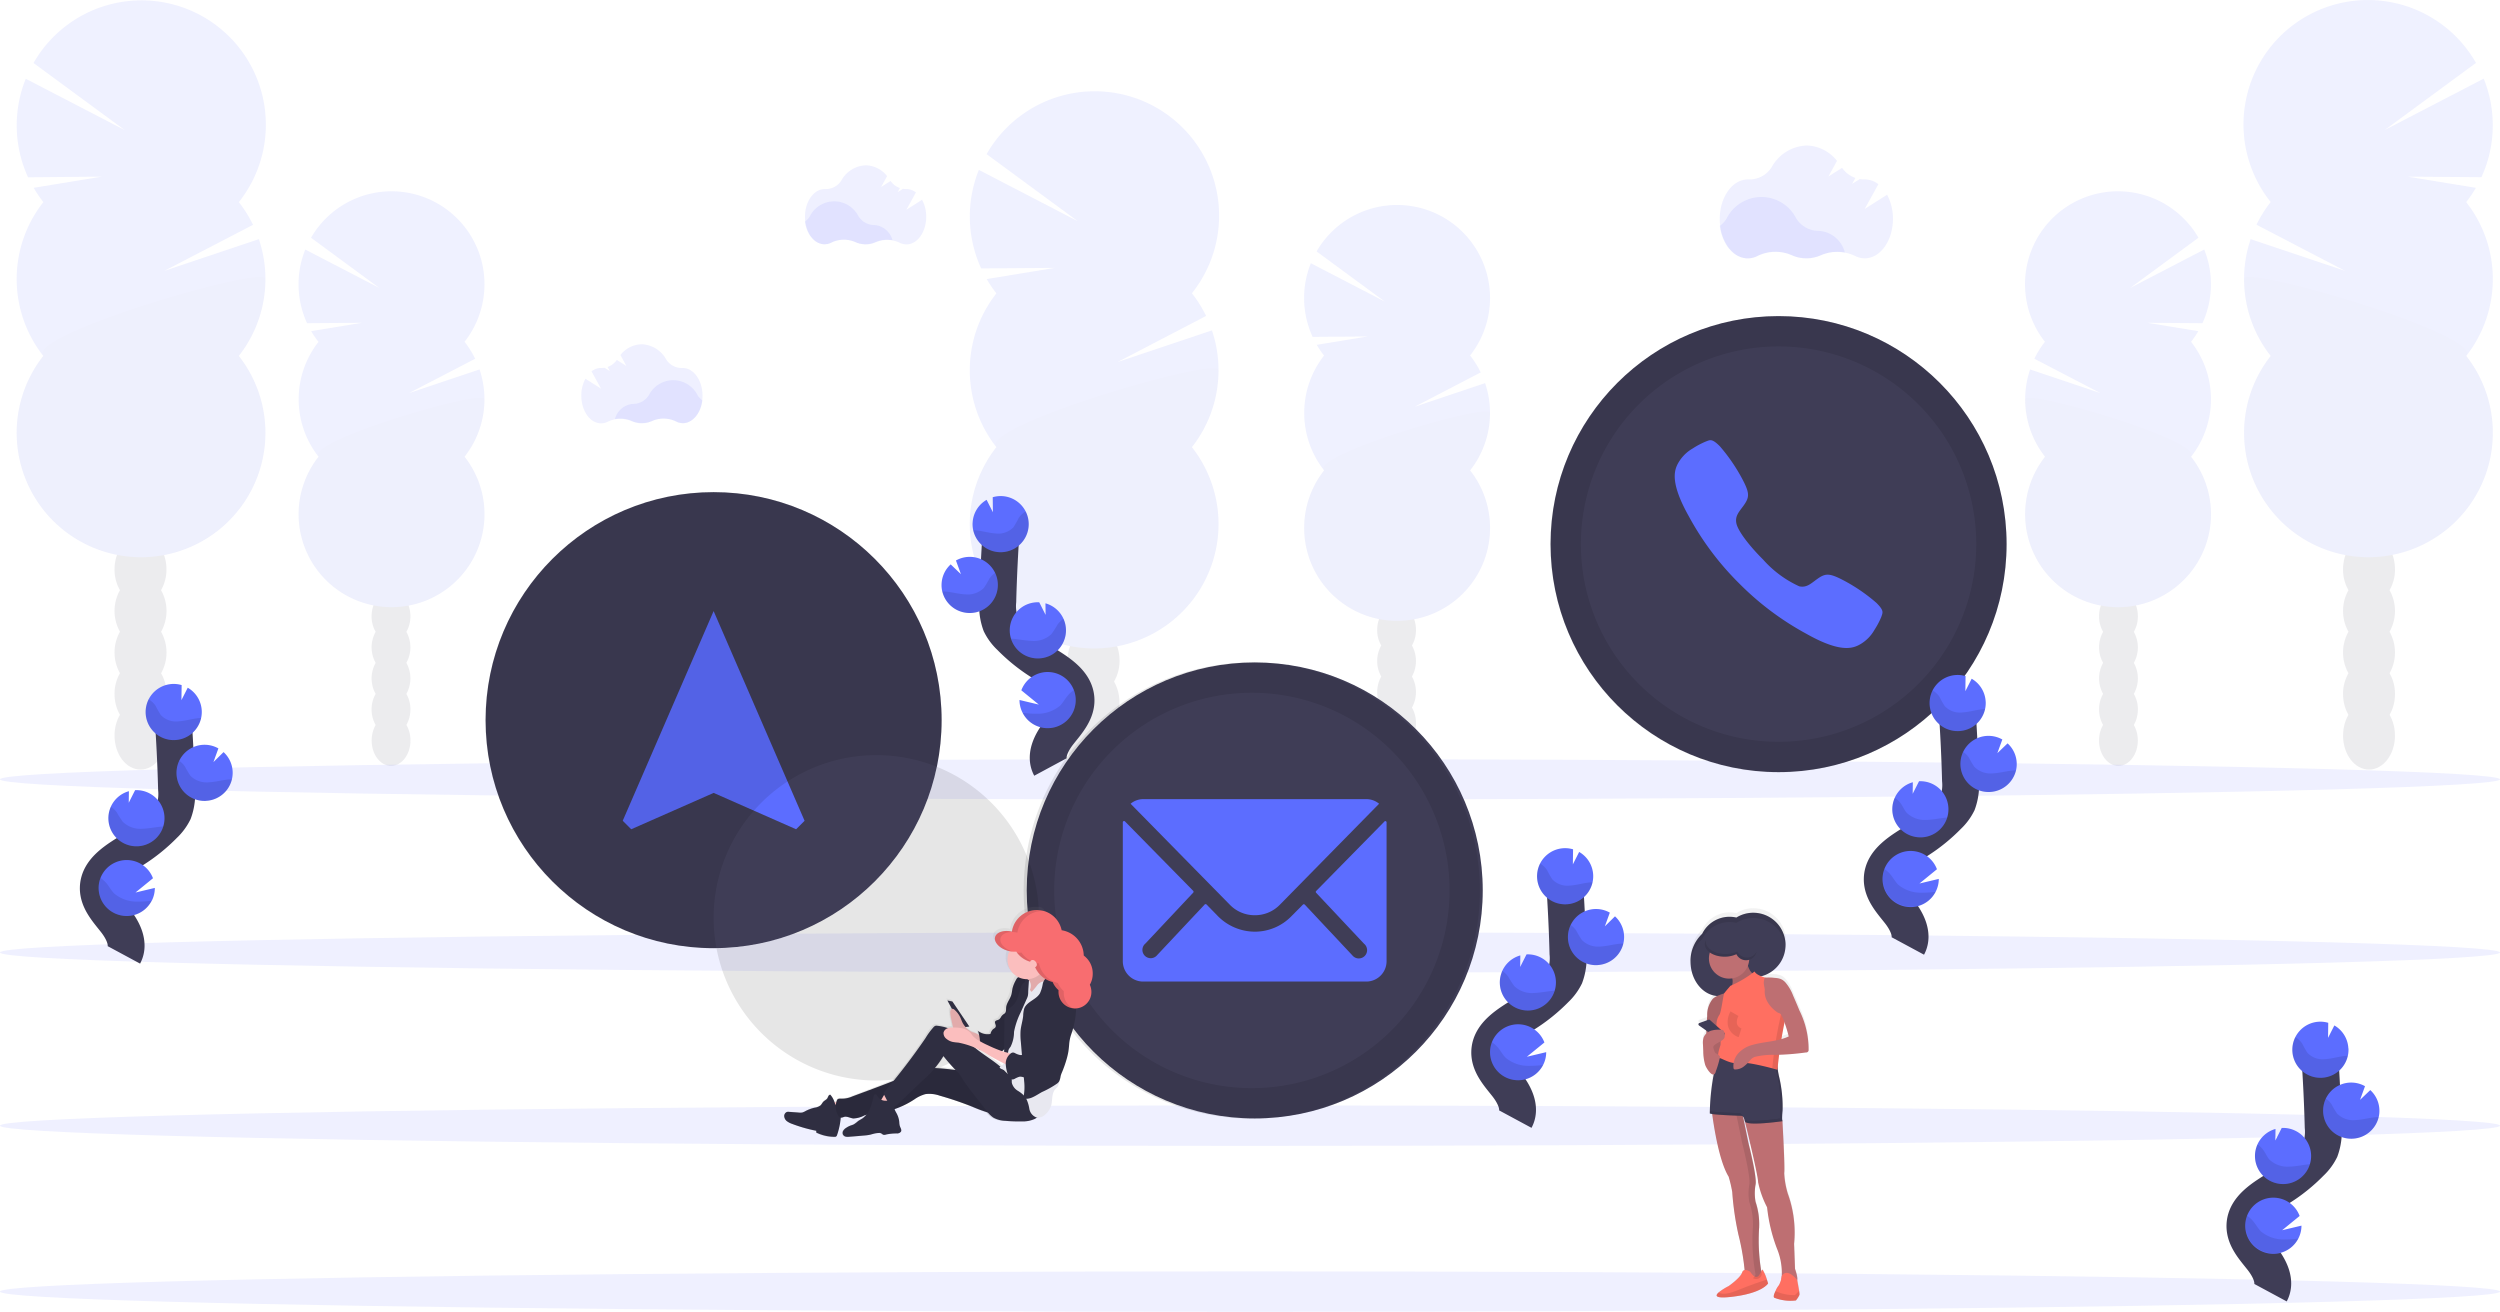 <svg id="undraw_contact_us_15o2" xmlns="http://www.w3.org/2000/svg" xmlns:xlink="http://www.w3.org/1999/xlink" width="271.502" height="142.464" viewBox="0 0 271.502 142.464">
  <defs>
    <linearGradient id="linear-gradient" x1="0.5" y1="1" x2="0.5" gradientUnits="objectBoundingBox">
      <stop offset="0" stop-color="gray" stop-opacity="0.251"/>
      <stop offset="0.54" stop-color="gray" stop-opacity="0.122"/>
      <stop offset="1" stop-color="gray" stop-opacity="0.102"/>
    </linearGradient>
    <linearGradient id="linear-gradient-2" x1="0.5" y1="1" x2="0.5" y2="-0.001" xlink:href="#linear-gradient"/>
  </defs>
  <g id="Group_244" data-name="Group 244" transform="translate(105.318 9.909)" opacity="0.1">
    <ellipse id="Ellipse_110" data-name="Ellipse 110" cx="2.819" cy="3.691" rx="2.819" ry="3.691" transform="translate(10.625 76.194)" fill="#3f3d56"/>
    <path id="Path_407" data-name="Path 407" d="M525.06,442.938a4.459,4.459,0,0,0,.59-2.257c0-2.039-1.263-3.691-2.822-3.691s-2.829,1.657-2.829,3.7a4.459,4.459,0,0,0,.59,2.257,4.61,4.61,0,0,0,0,4.511,4.61,4.61,0,0,0,0,4.511,4.444,4.444,0,0,0-.59,2.257c0,2.036,1.263,3.691,2.819,3.691s2.822-1.655,2.822-3.691a4.444,4.444,0,0,0-.59-2.257,4.61,4.61,0,0,0,0-4.511,4.61,4.61,0,0,0,0-4.511Z" transform="translate(-509.384 -378.845)" fill="#3f3d56"/>
    <ellipse id="Ellipse_111" data-name="Ellipse 111" cx="2.819" cy="3.691" rx="2.819" ry="3.691" transform="translate(10.625 53.639)" fill="#3f3d56"/>
    <ellipse id="Ellipse_112" data-name="Ellipse 112" cx="2.819" cy="3.691" rx="2.819" ry="3.691" transform="translate(10.625 49.128)" fill="#3f3d56"/>
    <path id="Path_408" data-name="Path 408" d="M480.04,224.216a13.152,13.152,0,0,1-1.05-1.546l7.407-1.216-8.011.059a13.531,13.531,0,0,1-.248-10.7l10.749,5.576-9.909-7.288a13.508,13.508,0,1,1,22.295,15.111,13.51,13.51,0,0,1,1.541,2.462l-9.619,5.009,10.253-3.441a13.508,13.508,0,0,1-2.177,12.683,13.506,13.506,0,1,1-21.23,0,13.506,13.506,0,0,1,0-16.7Z" transform="translate(-477.149 -202.271)" fill="#5c6dff"/>
    <path id="Path_409" data-name="Path 409" d="M504.161,323.966a13.444,13.444,0,0,1-2.891,8.351,13.506,13.506,0,1,1-21.23,0C478.229,330.017,504.161,322.449,504.161,323.966Z" transform="translate(-477.149 -293.67)" opacity="0.1"/>
  </g>
  <g id="Group_245" data-name="Group 245" transform="translate(141.627 22.253)" opacity="0.1">
    <ellipse id="Ellipse_113" data-name="Ellipse 113" cx="2.108" cy="2.757" rx="2.108" ry="2.757" transform="translate(7.939 56.891)" fill="#3f3d56"/>
    <path id="Path_410" data-name="Path 410" d="M659.535,431.764a3.326,3.326,0,0,0,.438-1.684c0-1.523-.944-2.76-2.106-2.76s-2.108,1.239-2.108,2.76a3.3,3.3,0,0,0,.441,1.684,3.443,3.443,0,0,0,0,3.371,3.443,3.443,0,0,0,0,3.371,3.3,3.3,0,0,0-.441,1.685c0,1.523.944,2.76,2.108,2.76s2.106-1.239,2.106-2.76a3.327,3.327,0,0,0-.438-1.685,3.468,3.468,0,0,0,0-3.371,3.468,3.468,0,0,0,0-3.371Z" transform="translate(-647.823 -383.915)" fill="#3f3d56"/>
    <ellipse id="Ellipse_114" data-name="Ellipse 114" cx="2.108" cy="2.757" rx="2.108" ry="2.757" transform="translate(7.939 40.036)" fill="#3f3d56"/>
    <ellipse id="Ellipse_115" data-name="Ellipse 115" cx="2.108" cy="2.757" rx="2.108" ry="2.757" transform="translate(7.939 36.664)" fill="#3f3d56"/>
    <path id="Path_411" data-name="Path 411" d="M625.88,268.454a9.664,9.664,0,0,1-.785-1.154l5.537-.909-5.987.045a10.117,10.117,0,0,1-.193-8l8.034,4.169-7.409-5.45a10.095,10.095,0,1,1,16.669,11.3,10.2,10.2,0,0,1,1.152,1.841l-7.184,3.733,7.662-2.571a10.1,10.1,0,0,1-1.628,9.478,10.092,10.092,0,1,1-15.854,0,10.092,10.092,0,0,1,0-12.48Z" transform="translate(-623.72 -252.103)" fill="#5c6dff"/>
    <path id="Path_412" data-name="Path 412" d="M643.919,342.849a10.05,10.05,0,0,1-2.16,6.24,10.092,10.092,0,1,1-15.854,0C624.547,347.372,643.919,341.717,643.919,342.849Z" transform="translate(-623.735 -320.257)" opacity="0.1"/>
  </g>
  <g id="Group_246" data-name="Group 246" transform="translate(243.644 0)" opacity="0.1">
    <ellipse id="Ellipse_116" data-name="Ellipse 116" cx="2.819" cy="3.691" rx="2.819" ry="3.691" transform="translate(10.815 76.194)" fill="#3f3d56"/>
    <path id="Path_413" data-name="Path 413" d="M1079.779,402.938a4.46,4.46,0,0,1-.589-2.257c0-2.039,1.263-3.691,2.822-3.691s2.819,1.652,2.819,3.691a4.459,4.459,0,0,1-.589,2.257,4.61,4.61,0,0,1,0,4.511,4.61,4.61,0,0,1,0,4.511,4.443,4.443,0,0,1,.589,2.257c0,2.036-1.263,3.691-2.819,3.691s-2.822-1.655-2.822-3.691a4.444,4.444,0,0,1,.589-2.257,4.61,4.61,0,0,1,0-4.511A4.61,4.61,0,0,1,1079.779,402.938Z" transform="translate(-1068.377 -338.845)" fill="#3f3d56"/>
    <ellipse id="Ellipse_117" data-name="Ellipse 117" cx="2.819" cy="3.691" rx="2.819" ry="3.691" transform="translate(10.815 53.639)" fill="#3f3d56"/>
    <ellipse id="Ellipse_118" data-name="Ellipse 118" cx="2.819" cy="3.691" rx="2.819" ry="3.691" transform="translate(10.815 49.128)" fill="#3f3d56"/>
    <path id="Path_414" data-name="Path 414" d="M1059.728,184.217a13.147,13.147,0,0,0,1.051-1.546l-7.407-1.216,8.011.059a13.53,13.53,0,0,0,.248-10.7l-10.749,5.576,9.909-7.288a13.508,13.508,0,1,0-22.295,15.111,13.516,13.516,0,0,0-1.541,2.462l9.619,5.009-10.253-3.441a13.508,13.508,0,0,0,2.177,12.683,13.506,13.506,0,1,0,21.23,0,13.505,13.505,0,0,0,0-16.7Z" transform="translate(-1035.541 -162.271)" fill="#5c6dff"/>
    <path id="Path_415" data-name="Path 415" d="M1035.809,283.965a13.444,13.444,0,0,0,2.891,8.351,13.506,13.506,0,1,0,21.23,0C1061.741,290.017,1035.809,282.449,1035.809,283.965Z" transform="translate(-1035.743 -253.67)" opacity="0.1"/>
  </g>
  <g id="Group_247" data-name="Group 247" transform="translate(219.916 20.767)" opacity="0.1">
    <ellipse id="Ellipse_119" data-name="Ellipse 119" cx="2.108" cy="2.757" rx="2.108" ry="2.757" transform="translate(8.039 56.891)" fill="#3f3d56"/>
    <path id="Path_416" data-name="Path 416" d="M972.668,425.764a3.326,3.326,0,0,1-.438-1.684c0-1.523.944-2.76,2.106-2.76s2.108,1.239,2.108,2.76a3.3,3.3,0,0,1-.441,1.684,3.443,3.443,0,0,1,0,3.371,3.443,3.443,0,0,1,0,3.371,3.3,3.3,0,0,1,.441,1.685c0,1.523-.944,2.76-2.108,2.76s-2.106-1.239-2.106-2.76a3.326,3.326,0,0,1,.438-1.685,3.468,3.468,0,0,1,0-3.371A3.468,3.468,0,0,1,972.668,425.764Z" transform="translate(-964.185 -377.915)" fill="#3f3d56"/>
    <ellipse id="Ellipse_120" data-name="Ellipse 120" cx="2.108" cy="2.757" rx="2.108" ry="2.757" transform="translate(8.039 40.036)" fill="#3f3d56"/>
    <ellipse id="Ellipse_121" data-name="Ellipse 121" cx="2.108" cy="2.757" rx="2.108" ry="2.757" transform="translate(8.039 36.664)" fill="#3f3d56"/>
    <path id="Path_417" data-name="Path 417" d="M957.791,262.454a9.649,9.649,0,0,0,.785-1.154l-5.537-.909,5.987.045a10.116,10.116,0,0,0,.193-8l-8.034,4.169,7.409-5.45a10.095,10.095,0,1,0-16.669,11.3,10.207,10.207,0,0,0-1.152,1.841l7.184,3.733-7.647-2.569a10.1,10.1,0,0,0,1.628,9.478,10.092,10.092,0,1,0,15.854,0,10.092,10.092,0,0,0,0-12.48Z" transform="translate(-939.756 -246.103)" fill="#5c6dff"/>
    <path id="Path_418" data-name="Path 418" d="M939.784,336.849a10.05,10.05,0,0,0,2.16,6.24,10.092,10.092,0,1,0,15.854,0C959.156,341.372,939.784,335.717,939.784,336.849Z" transform="translate(-939.774 -314.257)" opacity="0.1"/>
  </g>
  <g id="Group_248" data-name="Group 248" transform="translate(1.811 0.041)" opacity="0.1">
    <ellipse id="Ellipse_122" data-name="Ellipse 122" cx="2.819" cy="3.691" rx="2.819" ry="3.691" transform="translate(10.627 76.152)" fill="#3f3d56"/>
    <path id="Path_419" data-name="Path 419" d="M107.258,402.938a4.459,4.459,0,0,0,.59-2.257c0-2.039-1.263-3.691-2.819-3.691s-2.819,1.652-2.819,3.691a4.459,4.459,0,0,0,.587,2.257,4.625,4.625,0,0,0,0,4.511,4.625,4.625,0,0,0,0,4.511,4.442,4.442,0,0,0-.587,2.257c0,2.036,1.261,3.691,2.819,3.691s2.826-1.65,2.826-3.686a4.444,4.444,0,0,0-.59-2.257,4.61,4.61,0,0,0,0-4.511,4.61,4.61,0,0,0,0-4.511Z" transform="translate(-91.582 -338.887)" fill="#3f3d56"/>
    <ellipse id="Ellipse_123" data-name="Ellipse 123" cx="2.819" cy="3.691" rx="2.819" ry="3.691" transform="translate(10.627 53.597)" fill="#3f3d56"/>
    <ellipse id="Ellipse_124" data-name="Ellipse 124" cx="2.819" cy="3.691" rx="2.819" ry="3.691" transform="translate(10.627 49.086)" fill="#3f3d56"/>
    <path id="Path_420" data-name="Path 420" d="M62.205,184.342a13.456,13.456,0,0,1-1.05-1.546l7.409-1.216-8.019.072a13.531,13.531,0,0,1-.248-10.7l10.751,5.576-9.909-7.288A13.506,13.506,0,1,1,83.435,184.35a13.51,13.51,0,0,1,1.541,2.462l-9.621,5,10.256-3.441a13.523,13.523,0,0,1-2.18,12.683,13.506,13.506,0,1,1-21.23,0,13.506,13.506,0,0,1,0-16.7Z" transform="translate(-59.309 -162.439)" fill="#5c6dff"/>
    <path id="Path_421" data-name="Path 421" d="M86.321,283.965a13.444,13.444,0,0,1-2.891,8.351,13.506,13.506,0,1,1-21.23,0C60.389,290.017,86.321,282.449,86.321,283.965Z" transform="translate(-59.309 -253.711)" opacity="0.1"/>
  </g>
  <g id="Group_249" data-name="Group 249" transform="translate(32.422 20.767)" opacity="0.1">
    <ellipse id="Ellipse_125" data-name="Ellipse 125" cx="2.108" cy="2.757" rx="2.108" ry="2.757" transform="translate(7.939 56.891)" fill="#3f3d56"/>
    <path id="Path_422" data-name="Path 422" d="M218.7,425.764a3.327,3.327,0,0,0,.438-1.684c0-1.523-.941-2.76-2.106-2.76s-2.108,1.239-2.108,2.76a3.327,3.327,0,0,0,.441,1.684,3.443,3.443,0,0,0,0,3.371,3.443,3.443,0,0,0,0,3.371,3.327,3.327,0,0,0-.441,1.685c0,1.523.944,2.76,2.108,2.76s2.106-1.239,2.106-2.76a3.327,3.327,0,0,0-.438-1.685,3.468,3.468,0,0,0,0-3.371,3.468,3.468,0,0,0,0-3.371Z" transform="translate(-206.99 -377.915)" fill="#3f3d56"/>
    <ellipse id="Ellipse_126" data-name="Ellipse 126" cx="2.108" cy="2.757" rx="2.108" ry="2.757" transform="translate(7.939 40.036)" fill="#3f3d56"/>
    <ellipse id="Ellipse_127" data-name="Ellipse 127" cx="2.108" cy="2.757" rx="2.108" ry="2.757" transform="translate(7.939 36.664)" fill="#3f3d56"/>
    <path id="Path_423" data-name="Path 423" d="M185.04,262.454a9.962,9.962,0,0,1-.785-1.154l5.537-.909-5.987.045a10.117,10.117,0,0,1-.193-8l8.034,4.169-7.409-5.45a10.095,10.095,0,1,1,16.669,11.3,9.939,9.939,0,0,1,1.152,1.841l-7.184,3.733,7.662-2.571a10.1,10.1,0,0,1-1.628,9.478,10.092,10.092,0,1,1-15.854,0,10.092,10.092,0,0,1,0-12.48Z" transform="translate(-182.88 -246.103)" fill="#5c6dff"/>
    <path id="Path_424" data-name="Path 424" d="M203.079,336.849a10.05,10.05,0,0,1-2.16,6.24,10.092,10.092,0,1,1-15.854,0C183.7,341.372,203.079,335.717,203.079,336.849Z" transform="translate(-182.895 -314.257)" opacity="0.1"/>
  </g>
  <ellipse id="Ellipse_128" data-name="Ellipse 128" cx="135.751" cy="2.195" rx="135.751" ry="2.195" transform="translate(0 120.053)" fill="#5c6dff" opacity="0.1"/>
  <ellipse id="Ellipse_129" data-name="Ellipse 129" cx="135.751" cy="2.195" rx="135.751" ry="2.195" transform="translate(0 138.074)" fill="#5c6dff" opacity="0.1"/>
  <ellipse id="Ellipse_130" data-name="Ellipse 130" cx="135.751" cy="2.195" rx="135.751" ry="2.195" transform="translate(0 82.441)" fill="#5c6dff" opacity="0.1"/>
  <ellipse id="Ellipse_131" data-name="Ellipse 131" cx="135.751" cy="2.195" rx="135.751" ry="2.195" transform="translate(0 101.246)" fill="#5c6dff" opacity="0.1"/>
  <path id="Path_425" data-name="Path 425" d="M819.542,254.674a4.533,4.533,0,0,0-2.626.287,3.877,3.877,0,0,1-3.156,0,4.429,4.429,0,0,0-3.716.072,2.289,2.289,0,0,1-1.068.268c-1.506,0-2.757-1.516-3.017-3.515a2.943,2.943,0,0,0,.743-.81,4.228,4.228,0,0,1,7.548-.027,2.893,2.893,0,0,0,2.5,1.372h.04A3.117,3.117,0,0,1,819.542,254.674Z" transform="translate(-619.188 -227.245)" fill="#5c6dff" opacity="0.1"/>
  <path id="Path_426" data-name="Path 426" d="M824.113,231.408l-2.433,1.541,1.486-2.685a2.4,2.4,0,0,0-1.471-.523h-.04a2.811,2.811,0,0,1-.5-.037l-.837.523.354-.644a2.921,2.921,0,0,1-1.444-1.095l-1.486.936.931-1.694a4.317,4.317,0,0,0-3.3-1.67,4.533,4.533,0,0,0-3.785,2.334,2.826,2.826,0,0,1-2.5,1.348h-.082c-1.694,0-3.067,1.92-3.067,4.288s1.372,4.291,3.067,4.291a2.326,2.326,0,0,0,1.068-.268,4.424,4.424,0,0,1,3.716-.074,3.852,3.852,0,0,0,3.156,0,4.439,4.439,0,0,1,3.681.072,2.3,2.3,0,0,0,1.055.263c1.694,0,3.067-1.922,3.067-4.291A5.432,5.432,0,0,0,824.113,231.408Z" transform="translate(-619.173 -210.258)" fill="#5c6dff" opacity="0.1"/>
  <path id="Path_427" data-name="Path 427" d="M414.4,254.764a3.181,3.181,0,0,0-1.841.2,2.705,2.705,0,0,1-2.207,0,3.092,3.092,0,0,0-2.6.052,1.64,1.64,0,0,1-.743.186c-1.053,0-1.93-1.06-2.113-2.46a2.061,2.061,0,0,0,.528-.567,2.96,2.96,0,0,1,5.284-.02,2.029,2.029,0,0,0,1.751.961h.027A2.2,2.2,0,0,1,414.4,254.764Z" transform="translate(-317.479 -228.674)" fill="#5c6dff" opacity="0.1"/>
  <path id="Path_428" data-name="Path 428" d="M417.6,238.486l-1.7,1.08,1.033-1.88a1.672,1.672,0,0,0-1.028-.367h-.03a1.856,1.856,0,0,1-.352-.027l-.577.367.248-.451a2.056,2.056,0,0,1-1.011-.765l-1.033.654.654-1.184a3.025,3.025,0,0,0-2.314-1.172,3.168,3.168,0,0,0-2.648,1.635,1.982,1.982,0,0,1-1.751.944h-.057c-1.187,0-2.148,1.343-2.148,3s.961,3,2.148,3a1.61,1.61,0,0,0,.743-.188,3.1,3.1,0,0,1,2.6-.05,2.661,2.661,0,0,0,2.21.015,3.106,3.106,0,0,1,2.576.05,1.605,1.605,0,0,0,.743.183c1.184,0,2.145-1.345,2.145-3A3.8,3.8,0,0,0,417.6,238.486Z" transform="translate(-317.464 -216.788)" fill="#5c6dff" opacity="0.1"/>
  <path id="Path_429" data-name="Path 429" d="M321.59,333.174a3.176,3.176,0,0,1,1.838.2,2.71,2.71,0,0,0,2.21,0,3.1,3.1,0,0,1,2.6.05,1.6,1.6,0,0,0,.743.188c1.053,0,1.93-1.063,2.111-2.462a2.019,2.019,0,0,1-.525-.567,2.963,2.963,0,0,0-5.286-.017,2.029,2.029,0,0,1-1.749.961H323.5A2.211,2.211,0,0,0,321.59,333.174Z" transform="translate(-254.807 -287.66)" fill="#5c6dff" opacity="0.1"/>
  <path id="Path_430" data-name="Path 430" d="M307.3,316.933l1.7,1.08-1.035-1.878a1.682,1.682,0,0,1,1.031-.369h.027a2.111,2.111,0,0,0,.354-.025l.577.364-.248-.448a2.054,2.054,0,0,0,1.008-.765l1.033.654-.644-1.187a3.022,3.022,0,0,1,2.314-1.169,3.172,3.172,0,0,1,2.648,1.635,1.982,1.982,0,0,0,1.749.944h.059c1.184,0,2.145,1.345,2.145,3s-.961,3-2.145,3a1.608,1.608,0,0,1-.743-.186,3.092,3.092,0,0,0-2.6-.052,2.69,2.69,0,0,1-1.11.248,2.726,2.726,0,0,1-1.1-.233,3.1,3.1,0,0,0-2.574.049,1.605,1.605,0,0,1-.743.183c-1.187,0-2.148-1.343-2.148-3A3.825,3.825,0,0,1,307.3,316.933Z" transform="translate(-243.724 -275.804)" fill="#5c6dff" opacity="0.1"/>
  <path id="Path_431" data-name="Path 431" d="M707.868,572.787c.647-1.2-.087-2.666-.929-3.733s-1.873-2.18-1.85-3.54c.032-1.955,2.108-3.111,3.765-4.147a18.4,18.4,0,0,0,3.381-2.725,4.986,4.986,0,0,0,1.038-1.392,5.631,5.631,0,0,0,.312-2.477q-.107-4.184-.414-8.363" transform="translate(-543.305 -451.251)" fill="none" stroke="#3f3d56" stroke-miterlimit="10" stroke-width="4"/>
  <path id="Path_432" data-name="Path 432" d="M731.939,537.017a3.049,3.049,0,0,0-1.523-2.5l-.684,1.35.022-1.635a3.049,3.049,0,1,0,2.185,2.784Z" transform="translate(-558.918 -441.996)" fill="#5c6dff"/>
  <path id="Path_433" data-name="Path 433" d="M710.994,615.752a3.049,3.049,0,0,1-5.757-1.239,2.973,2.973,0,0,1,.2-1.239,3.052,3.052,0,0,1,5.7.032l-1.905,1.551,2.1-.5A3.031,3.031,0,0,1,710.994,615.752Z" transform="translate(-543.413 -500.092)" fill="#5c6dff"/>
  <path id="Path_434" data-name="Path 434" d="M712.713,586.754a3.049,3.049,0,0,1-.966-5.982l-.017,1.256.691-1.367h0a3.05,3.05,0,1,1,.285,6.094Z" transform="translate(-546.638 -477.014)" fill="#5c6dff"/>
  <path id="Path_435" data-name="Path 435" d="M742.561,566.871a3.049,3.049,0,1,1,1.348-5.7l-.538,1.486,1.1-1.085a3.049,3.049,0,0,1-1.917,5.294Z" transform="translate(-569.082 -462.058)" fill="#5c6dff"/>
  <path id="Path_436" data-name="Path 436" d="M731.513,542.909c-.7.077-1.387.295-2.1.339a2.267,2.267,0,0,1-1.927-.674,9.782,9.782,0,0,1-.565-.991,2.17,2.17,0,0,0-.768-.723,3.049,3.049,0,1,0,5.7,2.026C731.743,542.889,731.627,542.9,731.513,542.909Z" transform="translate(-558.904 -447.076)" opacity="0.1"/>
  <path id="Path_437" data-name="Path 437" d="M742.6,572.17a3.049,3.049,0,0,1-2.9-4.35,2.256,2.256,0,0,1,.612.614,10.331,10.331,0,0,0,.6,1.008,2.488,2.488,0,0,0,2.024.706c.736-.037,1.447-.248,2.18-.31.1,0,.2-.015.307-.017A3.05,3.05,0,0,1,742.6,572.17Z" transform="translate(-569.122 -467.357)" opacity="0.1"/>
  <path id="Path_438" data-name="Path 438" d="M712.716,592.233a3.049,3.049,0,0,1-2.926-4.293,2.477,2.477,0,0,1,.647.619,10.219,10.219,0,0,0,.661,1.028,2.762,2.762,0,0,0,2.158.743c.778-.032,1.486-.2,2.229-.248a3.054,3.054,0,0,1-2.769,2.15Z" transform="translate(-546.641 -482.493)" opacity="0.1"/>
  <path id="Path_439" data-name="Path 439" d="M710.994,621.647a3.049,3.049,0,0,1-5.757-1.239,2.972,2.972,0,0,1,.2-1.239,3.042,3.042,0,0,1,.669.6c.29.352.481.743.817,1.083a3.811,3.811,0,0,0,2.524.887,12.8,12.8,0,0,0,1.548-.089Z" transform="translate(-543.413 -505.987)" opacity="0.1"/>
  <path id="Path_440" data-name="Path 440" d="M97.868,500.787c.647-1.2-.087-2.665-.929-3.733s-1.873-2.185-1.85-3.54c.032-1.955,2.108-3.111,3.765-4.147a18.408,18.408,0,0,0,3.381-2.725,4.987,4.987,0,0,0,1.038-1.392,5.631,5.631,0,0,0,.312-2.477q-.109-4.184-.414-8.363" transform="translate(-84.415 -397.087)" fill="none" stroke="#3f3d56" stroke-miterlimit="10" stroke-width="4"/>
  <path id="Path_441" data-name="Path 441" d="M121.939,465.017a3.049,3.049,0,0,0-1.523-2.5l-.684,1.35.022-1.635a3.049,3.049,0,1,0,2.185,2.784Z" transform="translate(-100.028 -387.832)" fill="#5c6dff"/>
  <path id="Path_442" data-name="Path 442" d="M100.994,543.752a3.049,3.049,0,0,1-5.757-1.239,2.973,2.973,0,0,1,.2-1.239,3.052,3.052,0,0,1,5.7.032l-1.9,1.551,2.1-.5a3.032,3.032,0,0,1-.329,1.39Z" transform="translate(-84.523 -445.928)" fill="#5c6dff"/>
  <path id="Path_443" data-name="Path 443" d="M102.713,514.754a3.049,3.049,0,0,1-.966-5.982l-.017,1.256.691-1.367h0a3.05,3.05,0,1,1,.285,6.094Z" transform="translate(-87.748 -422.849)" fill="#5c6dff"/>
  <path id="Path_444" data-name="Path 444" d="M132.561,494.871a3.049,3.049,0,1,1,1.348-5.7l-.538,1.486,1.1-1.085a3.049,3.049,0,0,1-1.917,5.294Z" transform="translate(-110.192 -407.894)" fill="#5c6dff"/>
  <path id="Path_445" data-name="Path 445" d="M121.513,470.909c-.7.077-1.387.295-2.1.339a2.267,2.267,0,0,1-1.927-.674,9.781,9.781,0,0,1-.565-.991,2.17,2.17,0,0,0-.768-.723,3.049,3.049,0,1,0,5.7,2.026C121.744,470.889,121.627,470.9,121.513,470.909Z" transform="translate(-100.013 -392.912)" opacity="0.1"/>
  <path id="Path_446" data-name="Path 446" d="M132.6,500.17a3.049,3.049,0,0,1-2.9-4.35,2.257,2.257,0,0,1,.612.614,10.334,10.334,0,0,0,.6,1.008,2.488,2.488,0,0,0,2.024.706c.736-.037,1.447-.248,2.18-.31.1,0,.2-.015.307-.017A3.049,3.049,0,0,1,132.6,500.17Z" transform="translate(-110.232 -413.193)" opacity="0.1"/>
  <path id="Path_447" data-name="Path 447" d="M102.716,520.233a3.049,3.049,0,0,1-2.926-4.293,2.477,2.477,0,0,1,.647.619,10.217,10.217,0,0,0,.661,1.028,2.761,2.761,0,0,0,2.158.743c.778-.032,1.486-.2,2.229-.248A3.054,3.054,0,0,1,102.716,520.233Z" transform="translate(-87.751 -428.329)" opacity="0.1"/>
  <path id="Path_448" data-name="Path 448" d="M100.994,549.647a3.049,3.049,0,0,1-5.757-1.239,2.973,2.973,0,0,1,.2-1.239,3.045,3.045,0,0,1,.669.6c.29.352.481.743.817,1.083a3.811,3.811,0,0,0,2.524.887A12.8,12.8,0,0,0,100.994,549.647Z" transform="translate(-84.523 -451.822)" opacity="0.1"/>
  <path id="Path_449" data-name="Path 449" d="M495.133,418.432c-.647-1.2.087-2.663.931-3.731s1.87-2.18,1.848-3.54c-.03-1.957-2.106-3.111-3.765-4.147a18.332,18.332,0,0,1-3.379-2.725,4.9,4.9,0,0,1-1.04-1.39,5.709,5.709,0,0,1-.312-2.477q.111-4.184.414-8.363" transform="translate(-381.053 -335.137)" fill="none" stroke="#3f3d56" stroke-miterlimit="10" stroke-width="4"/>
  <path id="Path_450" data-name="Path 450" d="M478.38,382.657a3.047,3.047,0,0,1,1.521-2.5l.684,1.35-.02-1.635a3.126,3.126,0,0,1,1-.121,3.049,3.049,0,1,1-3.188,2.906Z" transform="translate(-372.754 -325.875)" fill="#5c6dff"/>
  <path id="Path_451" data-name="Path 451" d="M499.317,461.318a3.049,3.049,0,1,0-.146-2.455l1.9,1.551-2.1-.5A3.032,3.032,0,0,0,499.317,461.318Z" transform="translate(-388.254 -383.895)" fill="#5c6dff"/>
  <path id="Path_452" data-name="Path 452" d="M497.592,432.393a3.049,3.049,0,0,0,.969-5.982l.015,1.256-.691-1.367h0a3.049,3.049,0,0,0-3.2,2.9,3.011,3.011,0,0,0,.131,1.04A3.047,3.047,0,0,0,497.592,432.393Z" transform="translate(-385.023 -360.891)" fill="#5c6dff"/>
  <path id="Path_453" data-name="Path 453" d="M467.688,412.491a3.049,3.049,0,1,0-1.35-5.7l.54,1.486-1.11-1.063a3.025,3.025,0,0,0-.991,2.106,2.949,2.949,0,0,0,.077.84,3.047,3.047,0,0,0,2.834,2.329Z" transform="translate(-362.521 -345.921)" fill="#5c6dff"/>
  <path id="Path_454" data-name="Path 454" d="M479.012,388.549c.7.077,1.387.295,2.093.339a2.278,2.278,0,0,0,1.93-.674,9.756,9.756,0,0,0,.562-.991,2.177,2.177,0,0,1,.77-.723,3.049,3.049,0,1,1-5.7,2.024C478.781,388.526,478.9,388.536,479.012,388.549Z" transform="translate(-372.975 -330.954)" opacity="0.1"/>
  <path id="Path_455" data-name="Path 455" d="M467.956,417.79a3.052,3.052,0,0,0,2.9-4.35,2.266,2.266,0,0,0-.614.614,10.331,10.331,0,0,1-.6,1.008,2.479,2.479,0,0,1-2.021.706c-.736-.037-1.447-.248-2.18-.31-.1,0-.206-.015-.307-.017a3.047,3.047,0,0,0,2.826,2.348Z" transform="translate(-362.789 -351.22)" opacity="0.1"/>
  <path id="Path_456" data-name="Path 456" d="M498.01,437.873a3.047,3.047,0,0,0,2.926-4.293,2.435,2.435,0,0,0-.644.619,10.212,10.212,0,0,1-.661,1.028,2.767,2.767,0,0,1-2.16.743c-.78-.032-1.486-.2-2.229-.248A3.047,3.047,0,0,0,498.01,437.873Z" transform="translate(-385.44 -366.371)" opacity="0.1"/>
  <path id="Path_457" data-name="Path 457" d="M500.34,467.287a3.049,3.049,0,0,0,5.561-2.477,2.928,2.928,0,0,0-.669.6c-.29.352-.5.743-.817,1.083a3.817,3.817,0,0,1-2.527.887A13.358,13.358,0,0,1,500.34,467.287Z" transform="translate(-389.277 -389.865)" opacity="0.1"/>
  <circle id="Ellipse_132" data-name="Ellipse 132" cx="24.762" cy="24.762" r="24.762" transform="translate(168.393 34.329)" fill="#3f3d56"/>
  <path id="Path_458" data-name="Path 458" d="M808.086,372.921a18.764,18.764,0,0,0-3.964-2.648c-1.187-.57-1.623-.56-2.462.047-.7.5-1.152.974-1.955.8a11.765,11.765,0,0,1-3.931-2.908c-1.538-1.533-2.732-3.114-2.9-3.929s.3-1.258.8-1.957c.6-.84.622-1.276.047-2.462a19,19,0,0,0-2.651-3.964c-.87-.867-1.058-.676-1.533-.5a8.869,8.869,0,0,0-1.4.743,4.238,4.238,0,0,0-1.685,1.781c-.339.723-.723,2.066,1.251,5.581a31.134,31.134,0,0,0,5.475,7.3h0a31.183,31.183,0,0,0,7.325,5.485c3.513,1.982,4.858,1.588,5.581,1.251a4.159,4.159,0,0,0,1.779-1.685,8.755,8.755,0,0,0,.743-1.4C808.762,373.979,808.955,373.786,808.086,372.921Z" transform="translate(-604.301 -307.444)" fill="#5c6dff"/>
  <path id="Path_459" data-name="Path 459" d="M756.464,300.86a24.772,24.772,0,1,0,24.76,24.764A24.772,24.772,0,0,0,756.464,300.86Zm0,46.23a21.47,21.47,0,1,1,21.47-21.47,21.47,21.47,0,0,1-21.47,21.47Z" transform="translate(-563.309 -266.529)" opacity="0.1"/>
  <circle id="Ellipse_133" data-name="Ellipse 133" cx="24.762" cy="24.762" r="24.762" transform="translate(111.504 71.94)" fill="#3f3d56"/>
  <path id="Path_460" data-name="Path 460" d="M572.651,522.28l-7.414,7.543a.134.134,0,0,0,0,.193l5.2,5.532a.9.9,0,1,1-1.266,1.266L564,531.3a.141.141,0,0,0-.2,0l-1.261,1.273a5.541,5.541,0,0,1-3.964,1.667,5.663,5.663,0,0,1-4.033-1.714l-1.211-1.239a.141.141,0,0,0-.2,0l-5.163,5.5a.9.9,0,1,1-1.266-1.266L551.887,530a.149.149,0,0,0,0-.193l-7.414-7.543a.136.136,0,0,0-.233.1v15.094a2.21,2.21,0,0,0,2.2,2.2h24.245a2.21,2.21,0,0,0,2.2-2.2V522.377a.136.136,0,0,0-.238-.1Z" transform="translate(-422.302 -433.059)" fill="#5c6dff"/>
  <path id="Path_461" data-name="Path 461" d="M561.133,525.232a3.751,3.751,0,0,0,2.705-1.115l10.8-10.991a2.155,2.155,0,0,0-1.362-.5H549.013a2.14,2.14,0,0,0-1.362.5l10.8,10.991A3.736,3.736,0,0,0,561.133,525.232Z" transform="translate(-424.867 -425.839)" fill="#5c6dff"/>
  <path id="Path_462" data-name="Path 462" d="M525.555,452.69a24.772,24.772,0,1,0,24.76,24.764A24.772,24.772,0,0,0,525.555,452.69Zm0,46.23a21.47,21.47,0,1,1,21.47-21.47A21.47,21.47,0,0,1,525.555,498.92Z" transform="translate(-389.6 -380.747)" opacity="0.1"/>
  <circle id="Ellipse_134" data-name="Ellipse 134" cx="24.762" cy="24.762" r="24.762" transform="translate(52.737 53.448)" fill="#3f3d56"/>
  <path id="Path_463" data-name="Path 463" d="M334.872,430.16,325,452.935l.922.922,8.953-3.949,8.953,3.949.922-.922Z" transform="translate(-257.372 -363.798)" fill="#5c6dff"/>
  <path id="Path_464" data-name="Path 464" d="M289.584,378a24.772,24.772,0,1,0,24.76,24.768A24.772,24.772,0,0,0,289.584,378Zm0,46.23a17.669,17.669,0,1,1,0,.01Z" transform="translate(-212.085 -324.559)" opacity="0.1"/>
  <path id="Path_465" data-name="Path 465" d="M805.021,571.216q-.337-.822-.691-1.64a4.868,4.868,0,0,0-.845-1.459,1.545,1.545,0,0,0-.5-.372,2.112,2.112,0,0,0-.647-.129,5.159,5.159,0,0,0-1.016-.027c-.131-.04-.28-.092-.426-.151a3.537,3.537,0,0,0,2.636-3.282V564a3.53,3.53,0,0,0-3.515-3.545,3.468,3.468,0,0,0-1.846.528,3.312,3.312,0,0,0-3.716,1.791,4.1,4.1,0,0,0-1.263,3.047v.156a3.547,3.547,0,0,0,2.879,3.624,1.651,1.651,0,0,0-.456.3,2.819,2.819,0,0,0-.612,1.868l-.037.5-.832.3a.154.154,0,0,0-.037.27l.8.567v.141a.617.617,0,0,0,.015.161,1.137,1.137,0,0,0-.307.439,2.025,2.025,0,0,0-.072.8l.03.691a5.427,5.427,0,0,0,.21,1.538c.1.307.555,1.048.88,1.053a32.038,32.038,0,0,0-.379,4.236c-.037.037.067.072.248.1.178,1.367.76,5.2,1.794,6.889a14.544,14.544,0,0,1,.389,1.675,32.071,32.071,0,0,0,.684,4.727,24.057,24.057,0,0,1,.666,3.855.379.379,0,0,0-.275.282c-.2.59-1.464,1.486-1.464,1.486a6.13,6.13,0,0,0-1.095.7c-.4.359-.384.684,1.387.481,3.419-.394,4-1.486,4-1.486s-.054-.183-.136-.421a4.576,4.576,0,0,0-.448-1.058c-.05-.047-.1.032-.159.156a21.216,21.216,0,0,1-.233-4.783,7.761,7.761,0,0,0-.391-2.856,5.407,5.407,0,0,1,0-1.87c.2-.788-.78-4.63-.78-4.63l-.56-2.829a.811.811,0,0,1,.156.329l.015.057.015.082a.154.154,0,0,0,.04.077c.381,1.585,1.427,5.977,1.427,6.622a10.507,10.507,0,0,0,.976,2.757,18.557,18.557,0,0,0,1.073,4.528,6.566,6.566,0,0,1,.508,3.03h0a2.806,2.806,0,0,1-.312,1.006,2.392,2.392,0,0,0-.369.642l-.022.047s-.292.592-.1.691a4.8,4.8,0,0,0,2.343.295s.391-.5.391-.689a3.114,3.114,0,0,0-.045-.352c-.072-.466-.206-1.2-.208-1.206a3.381,3.381,0,0,0-.248-1.2l-.1-2.757a12.728,12.728,0,0,0-.684-5.517,9.153,9.153,0,0,1-.389-2.264c.106-.493-.2-5.712-.2-5.712l-.03-.074a5.639,5.639,0,0,1,.03-1.107,14.708,14.708,0,0,0-.391-3.741,3.244,3.244,0,0,1-.139-.815c.022-.206.089-.808.181-1.556a27.969,27.969,0,0,0,2.879-.248.359.359,0,0,0,.248-.1.346.346,0,0,0,.057-.2A9.607,9.607,0,0,0,805.021,571.216Zm-1.964,3.124c.1-.706.211-1.39.32-1.9l.015.045a13.782,13.782,0,0,1,.471,1.561A5.3,5.3,0,0,1,803.057,574.34Z" transform="translate(-609.586 -461.82)" fill="url(#linear-gradient)"/>
  <path id="Path_466" data-name="Path 466" d="M802.37,648.093s.585,5.259,1.85,7.3a14.184,14.184,0,0,1,.389,1.655,31.28,31.28,0,0,0,.681,4.672,25.775,25.775,0,0,1,.681,3.993s1.362,1.556,1.85.292a20.517,20.517,0,0,1-.292-5.063,7.624,7.624,0,0,0-.389-2.824,5.281,5.281,0,0,1,0-1.848c.193-.78-.78-4.575-.78-4.575l-.778-3.8Z" transform="translate(-616.488 -527.599)" fill="#be6f72"/>
  <path id="Path_467" data-name="Path 467" d="M810.168,720.447s-.585,1.07-3.991,1.459c-1.769.2-1.781-.119-1.382-.476a6.169,6.169,0,0,1,1.09-.694s1.266-.874,1.459-1.459.877-.1.877-.1c.974,1.459,1.169-.391,1.362-.2a4.4,4.4,0,0,1,.448,1.043C810.113,720.264,810.168,720.447,810.168,720.447Z" transform="translate(-618.152 -581.065)" fill="#ff6f61"/>
  <path id="Path_468" data-name="Path 468" d="M810.168,723.659s-.585,1.07-3.991,1.459c-1.769.2-1.781-.119-1.382-.476.277.176.837.248,1.964-.206,1.623-.664,2.8-1.048,3.272-1.2C810.113,723.475,810.168,723.659,810.168,723.659Z" transform="translate(-618.152 -584.276)" opacity="0.1"/>
  <path id="Path_469" data-name="Path 469" d="M815.241,660.945a7.624,7.624,0,0,0-.389-2.824,5.28,5.28,0,0,1,0-1.848c.193-.78-.78-4.575-.78-4.575l-.778-3.8-.674.04.77,3.758s.974,3.8.78,4.575a5.283,5.283,0,0,0,0,1.848,7.4,7.4,0,0,1,.389,2.824,20.517,20.517,0,0,0,.292,5.063.853.853,0,0,1-.282.4.636.636,0,0,0,.964-.4A20.518,20.518,0,0,1,815.241,660.945Z" transform="translate(-624.198 -527.6)" opacity="0.1"/>
  <path id="Path_470" data-name="Path 470" d="M799.942,562.42a3.468,3.468,0,0,0-1.838.523,3.307,3.307,0,0,0-3.716,1.771,4.033,4.033,0,0,0-1.261,3.012c0,2.071,1.395,3.748,3.114,3.748a3.145,3.145,0,0,0,2.822-2.158,3.418,3.418,0,0,0,.877.114,3.505,3.505,0,0,0,0-7.01Z" transform="translate(-609.534 -463.295)" fill="#3f3d56"/>
  <path id="Path_471" data-name="Path 471" d="M820.369,650.65l.292.778s.292,5.16.193,5.648a9.2,9.2,0,0,0,.391,2.229,12.462,12.462,0,0,1,.681,5.45l.1,2.725s.389,1.07.2,1.266-1.662-.173-1.662-.173a6.942,6.942,0,0,0-.5-3.31,17.815,17.815,0,0,1-1.07-4.479,10.333,10.333,0,0,1-.974-2.725c0-.778-1.558-7.107-1.558-7.107Z" transform="translate(-627.087 -529.668)" fill="#be6f72"/>
  <path id="Path_472" data-name="Path 472" d="M801.557,631.649a24.551,24.551,0,0,1,.5-4.575,7.268,7.268,0,0,0,.433-1.553s5.893,1.065,6.381.676a8.449,8.449,0,0,0,.2,1.459,14.006,14.006,0,0,1,.389,3.7c-.107,1.169,0,1.167,0,1.167s-3.993.585-4.09,0-.389-.582-.389-.582S801.364,631.832,801.557,631.649Z" transform="translate(-615.871 -510.764)" fill="#3f3d56"/>
  <g id="Group_250" data-name="Group 250" transform="translate(185.687 115.433)" opacity="0.1">
    <path id="Path_473" data-name="Path 473" d="M804.793,649.651s-2.462-.067-3.206-.2v.2c-.193.193,3.409.292,3.409.292a.248.248,0,0,1,.134.054C805,649.651,804.793,649.651,804.793,649.651Z" transform="translate(-801.58 -644.198)"/>
    <path id="Path_474" data-name="Path 474" d="M820.521,629.709a8.45,8.45,0,0,1-.2-1.459.419.419,0,0,1-.166.059,4.918,4.918,0,0,0,.166,1.107,15.468,15.468,0,0,1,.389,3.7c-.107,1.169,0,1.167,0,1.167s-3.158.463-3.924.154a1.172,1.172,0,0,0,.03.139c.1.585,4.09,0,4.09,0s-.1,0,0-1.167A14.474,14.474,0,0,0,820.521,629.709Z" transform="translate(-813.022 -628.25)"/>
    <path id="Path_475" data-name="Path 475" d="M804.793,649.651s-2.462-.067-3.206-.2v.2c-.193.193,3.409.292,3.409.292a.248.248,0,0,1,.134.054C805,649.651,804.793,649.651,804.793,649.651Z" transform="translate(-801.58 -644.198)"/>
    <path id="Path_476" data-name="Path 476" d="M820.521,629.709a8.45,8.45,0,0,1-.2-1.459.419.419,0,0,1-.166.059,4.918,4.918,0,0,0,.166,1.107,15.468,15.468,0,0,1,.389,3.7c-.107,1.169,0,1.167,0,1.167s-3.158.463-3.924.154a1.172,1.172,0,0,0,.03.139c.1.585,4.09,0,4.09,0s-.1,0,0-1.167A14.474,14.474,0,0,0,820.521,629.709Z" transform="translate(-813.022 -628.25)"/>
  </g>
  <path id="Path_477" data-name="Path 477" d="M812.536,584.14a1.291,1.291,0,0,0,.372.481.833.833,0,0,0,.349.151c-.218.126-.456.22-.674.347a11.987,11.987,0,0,0-.991.743,2.016,2.016,0,0,1-1.137.441,1.392,1.392,0,0,0,.159-1.385,1.293,1.293,0,0,1-.173-.481.863.863,0,0,1,.478-.644c.186-.126.377-.248.57-.369.151-.094.379-.292.57-.285s.213.176.248.349A2.745,2.745,0,0,0,812.536,584.14Z" transform="translate(-622.559 -478.881)" fill="#be6f72"/>
  <path id="Path_478" data-name="Path 478" d="M812.536,584.14a1.291,1.291,0,0,0,.372.481.833.833,0,0,0,.349.151c-.218.126-.456.22-.674.347a11.987,11.987,0,0,0-.991.743,2.016,2.016,0,0,1-1.137.441,1.392,1.392,0,0,0,.159-1.385,1.293,1.293,0,0,1-.173-.481.863.863,0,0,1,.478-.644c.186-.126.377-.248.57-.369.151-.094.379-.292.57-.285s.213.176.248.349A2.745,2.745,0,0,0,812.536,584.14Z" transform="translate(-622.559 -478.881)" opacity="0.1"/>
  <circle id="Ellipse_135" data-name="Ellipse 135" cx="2.239" cy="2.239" r="2.239" transform="translate(190.019 106.525)" fill="#be6f72"/>
  <path id="Path_479" data-name="Path 479" d="M832.4,722.607c0,.2-.389.681-.389.681a4.821,4.821,0,0,1-2.336-.292c-.2-.1.1-.681.1-.681l.022-.047a2.362,2.362,0,0,1,.369-.634,2.772,2.772,0,0,0,.31-.991c.6-.991,1.677.429,1.677.429s.136.743.208,1.194A3.419,3.419,0,0,1,832.4,722.607Z" transform="translate(-636.978 -582.058)" fill="#ff6f61"/>
  <path id="Path_480" data-name="Path 480" d="M832.4,728.587c0,.2-.389.681-.389.681a4.821,4.821,0,0,1-2.336-.292c-.2-.1.1-.681.1-.681l.022-.047a4.706,4.706,0,0,0,2.12.436l.443-.443C832.383,728.406,832.4,728.537,832.4,728.587Z" transform="translate(-636.978 -588.038)" opacity="0.1"/>
  <circle id="Ellipse_136" data-name="Ellipse 136" cx="2.19" cy="2.19" r="2.19" transform="translate(185.59 101.9)" fill="#be6f72"/>
  <path id="Path_481" data-name="Path 481" d="M800.746,598.361a2.75,2.75,0,0,0-.609,1.846l-.074.969a4.889,4.889,0,0,0-.017.785c0,.161.04.325.055.5s.02.386.022.582v1.432a1.689,1.689,0,0,0,.159.86.585.585,0,0,0,.743.268.847.847,0,0,0,.307-.476,7.392,7.392,0,0,0,.5-1.813c.02-.216.022-.431.042-.647s.057-.441.089-.659c.139-.912.2-1.833.263-2.752.017-.272.263-1.345-.094-1.464-.173-.057-.533.121-.7.181A1.967,1.967,0,0,0,800.746,598.361Z" transform="translate(-614.732 -489.892)" fill="#be6f72"/>
  <path id="Path_482" data-name="Path 482" d="M800.746,598.361a2.75,2.75,0,0,0-.609,1.846l-.074.969a4.889,4.889,0,0,0-.017.785c0,.161.04.325.055.5s.02.386.022.582v1.432a1.689,1.689,0,0,0,.159.86.585.585,0,0,0,.743.268.847.847,0,0,0,.307-.476,7.392,7.392,0,0,0,.5-1.813c.02-.216.022-.431.042-.647s.057-.441.089-.659c.139-.912.2-1.833.263-2.752.017-.272.263-1.345-.094-1.464-.173-.057-.533.121-.7.181A1.967,1.967,0,0,0,800.746,598.361Z" transform="translate(-614.732 -489.892)" opacity="0.1"/>
  <path id="Path_483" data-name="Path 483" d="M808.622,588.16a12.01,12.01,0,0,1-2.628,1.558s-.577.659-.676.817-.3,1.907-.5,2.3a1.86,1.86,0,0,0,0,2.14,3.711,3.711,0,0,1,.1,1.169c-.1.292-.451,1.362-.129,1.412s1.3.728,2.172.535,4.139.743,4.139.743a47.312,47.312,0,0,1,.931-5.9l-.877-.292s-2.433-1.459-.974-3.7C810.18,588.94,808.812,588.648,808.622,588.16Z" transform="translate(-618.067 -482.658)" fill="#ff6f61"/>
  <path id="Path_484" data-name="Path 484" d="M796.651,609.914l2.012,1.424a.149.149,0,0,0,.176,0l.545-.409a.153.153,0,0,0,0-.233l-1.548-1.375a.149.149,0,0,0-.151-.03l-.993.357a.151.151,0,0,0-.04.265Z" transform="translate(-612.139 -498.549)" fill="#3f3d56"/>
  <path id="Path_485" data-name="Path 485" d="M798.8,617.509a5.39,5.39,0,0,1-.211-1.519l-.03-.686a1.982,1.982,0,0,1,.072-.793,1.3,1.3,0,0,1,.835-.731,2.884,2.884,0,0,1,1.137-.082.293.293,0,0,1,.146.04.272.272,0,0,1,.079.134.9.9,0,0,1,.045.716.744.744,0,0,1-.228.235c-.27.193-.585.322-.84.533a.305.305,0,0,0-.114.144.335.335,0,0,0,0,.156,2.491,2.491,0,0,0,.129.4.393.393,0,0,0,.111.168c.047.04.109.055.159.092.107.087.329.2.317.337a11.1,11.1,0,0,1-.451,1.541C799.737,619.151,798.946,617.928,798.8,617.509Z" transform="translate(-613.614 -501.853)" fill="#be6f72"/>
  <g id="Group_251" data-name="Group 251" transform="translate(188.263 110.127)" opacity="0.1">
    <path id="Path_486" data-name="Path 486" d="M812.035,628.179h-.055a1.667,1.667,0,0,0,.637,0h.062A2.228,2.228,0,0,0,812.035,628.179Z" transform="translate(-811.98 -622.873)"/>
    <path id="Path_487" data-name="Path 487" d="M829.926,606.83a44.947,44.947,0,0,0-.956,5.883c.342.089.567.154.567.154a47.013,47.013,0,0,1,.927-5.891Z" transform="translate(-824.761 -606.83)"/>
  </g>
  <path id="Path_488" data-name="Path 488" d="M816,593.5a.743.743,0,0,0,.32.483,4.285,4.285,0,0,1,.567.575,4.07,4.07,0,0,1,.562,1.127,13.8,13.8,0,0,1,.468,1.541c-1.239.575-2.646.547-3.964.926a3.164,3.164,0,0,0-1.486.879,2.048,2.048,0,0,0-.547,1.613.169.169,0,0,0,.2.166,1.487,1.487,0,0,0,.909-.312,4.323,4.323,0,0,0,.7-.684,1.12,1.12,0,0,1,.5-.367,8.108,8.108,0,0,1,2.229-.218,28.1,28.1,0,0,0,3.322-.263.268.268,0,0,0,.3-.3,9.53,9.53,0,0,0-.991-4.243q-.334-.815-.689-1.623a4.806,4.806,0,0,0-.842-1.442,1.486,1.486,0,0,0-.5-.367,2.1,2.1,0,0,0-.664-.124,4.707,4.707,0,0,0-1.088-.02,2.317,2.317,0,0,0-.1.562,4.872,4.872,0,0,0,.6,1.9C815.834,593.406,815.941,593.411,816,593.5Z" transform="translate(-623.662 -484.667)" fill="#be6f72"/>
  <path id="Path_489" data-name="Path 489" d="M811.657,606.67a1.817,1.817,0,0,0-.248.946,1.273,1.273,0,0,0,.062.386,1.253,1.253,0,0,0,.79.743" transform="translate(-623.287 -496.583)" fill="none" stroke="#000" stroke-miterlimit="10" stroke-width="1" opacity="0.1"/>
  <path id="Path_490" data-name="Path 490" d="M803.884,571.45a1.137,1.137,0,0,0-.359.057,2.375,2.375,0,0,0-1.982-.837c-1.184,0-2.143.612-2.143,1.365s.959,1.362,2.143,1.362a3.014,3.014,0,0,0,1.286-.273,1.167,1.167,0,1,0,1.05-1.675Z" transform="translate(-614.253 -469.501)" fill="#3f3d56"/>
  <path id="Path_491" data-name="Path 491" d="M803.965,576.338a1.164,1.164,0,0,1-1.05-.662,3.014,3.014,0,0,1-1.286.273c-1.182,0-2.14-.609-2.14-1.362a.819.819,0,0,1,0-.136.924.924,0,0,0-.109.429c0,.743.959,1.362,2.143,1.362a3.014,3.014,0,0,0,1.286-.273,1.167,1.167,0,0,0,2.2-.29A1.162,1.162,0,0,1,803.965,576.338Z" transform="translate(-614.238 -472.345)" opacity="0.1"/>
  <path id="Path_492" data-name="Path 492" d="M794.361,565.289a3.307,3.307,0,0,1,3.716-1.771,3.5,3.5,0,0,1,5.331,2.69v-.292a3.5,3.5,0,0,0-5.343-2.973,3.307,3.307,0,0,0-3.716,1.771,4.033,4.033,0,0,0-1.261,3.012v.292A3.964,3.964,0,0,1,794.361,565.289Z" transform="translate(-609.504 -463.295)" opacity="0.1"/>
  <path id="Path_493" data-name="Path 493" d="M879.948,496.9c.647-1.2-.087-2.665-.931-3.733s-1.87-2.177-1.848-3.54c.03-1.954,2.106-3.109,3.765-4.147a18.307,18.307,0,0,0,3.379-2.725,4.936,4.936,0,0,0,1.04-1.39,5.708,5.708,0,0,0,.312-2.477q-.109-4.186-.414-8.363" transform="translate(-672.757 -394.168)" fill="none" stroke="#3f3d56" stroke-miterlimit="10" stroke-width="4"/>
  <path id="Path_494" data-name="Path 494" d="M904.009,461.1a3.045,3.045,0,0,0-1.521-2.5l-.684,1.35.02-1.635a2.993,2.993,0,0,0-1-.121,3.049,3.049,0,1,0,3.188,2.9Z" transform="translate(-688.363 -384.889)" fill="#5c6dff"/>
  <path id="Path_495" data-name="Path 495" d="M883.073,539.764a3.049,3.049,0,1,1,.146-2.457l-1.9,1.551,2.1-.5A3.032,3.032,0,0,1,883.073,539.764Z" transform="translate(-672.865 -442.908)" fill="#5c6dff"/>
  <path id="Path_496" data-name="Path 496" d="M884.784,510.842a3.049,3.049,0,0,1-.969-5.982l-.015,1.256.691-1.365h0a3.05,3.05,0,1,1,.285,6.094Z" transform="translate(-676.081 -419.908)" fill="#5c6dff"/>
  <path id="Path_497" data-name="Path 497" d="M914.638,490.961a3.049,3.049,0,1,1,1.35-5.7l-.54,1.486,1.11-1.065a3.032,3.032,0,0,1,.991,2.106,2.943,2.943,0,0,1-.077.84A3.049,3.049,0,0,1,914.638,490.961Z" transform="translate(-698.534 -404.952)" fill="#5c6dff"/>
  <path id="Path_498" data-name="Path 498" d="M903.59,466.989c-.7.079-1.39.3-2.1.342a2.272,2.272,0,0,1-1.93-.676,9.454,9.454,0,0,1-.562-.991,2.192,2.192,0,0,0-.768-.723,3.049,3.049,0,1,0,5.7,2.024C903.818,466.969,903.7,466.976,903.59,466.989Z" transform="translate(-688.353 -389.963)" opacity="0.1"/>
  <path id="Path_499" data-name="Path 499" d="M914.676,496.26a3.052,3.052,0,0,1-2.9-4.35,2.256,2.256,0,0,1,.614.612,9.782,9.782,0,0,0,.6,1.008,2.481,2.481,0,0,0,2.021.708c.736-.035,1.447-.248,2.18-.31.1,0,.206-.017.307-.02A3.049,3.049,0,0,1,914.676,496.26Z" transform="translate(-698.572 -410.252)" opacity="0.1"/>
  <path id="Path_500" data-name="Path 500" d="M884.785,516.3a3.047,3.047,0,0,1-2.926-4.3,2.514,2.514,0,0,1,.644.619c.248.334.384.721.661,1.028a2.822,2.822,0,0,0,2.16.758c.78-.017,1.486-.2,2.229-.26A3.05,3.05,0,0,1,884.785,516.3Z" transform="translate(-676.082 -425.365)" opacity="0.1"/>
  <path id="Path_501" data-name="Path 501" d="M883.126,545.737a3.052,3.052,0,0,1-5.561-2.477,2.987,2.987,0,0,1,.669.6c.292.354.483.743.818,1.085a3.83,3.83,0,0,0,2.527.887A13.353,13.353,0,0,0,883.126,545.737Z" transform="translate(-672.918 -448.881)" opacity="0.1"/>
  <path id="Path_502" data-name="Path 502" d="M1038.948,648.9c.647-1.2-.087-2.665-.931-3.733s-1.87-2.177-1.848-3.54c.03-1.955,2.106-3.109,3.765-4.147a18.308,18.308,0,0,0,3.379-2.725,4.938,4.938,0,0,0,1.04-1.39,5.708,5.708,0,0,0,.312-2.477q-.107-4.187-.414-8.363" transform="translate(-792.369 -508.514)" fill="none" stroke="#3f3d56" stroke-miterlimit="10" stroke-width="4"/>
  <path id="Path_503" data-name="Path 503" d="M1063.047,613.1a3.045,3.045,0,0,0-1.521-2.5l-.684,1.35.02-1.635a2.991,2.991,0,0,0-.991-.121,3.049,3.049,0,1,0,3.188,2.9Z" transform="translate(-808.013 -499.237)" fill="#5c6dff"/>
  <path id="Path_504" data-name="Path 504" d="M1042.073,691.765a3.049,3.049,0,1,1,.146-2.457l-1.9,1.551,2.1-.5A3.031,3.031,0,0,1,1042.073,691.765Z" transform="translate(-792.477 -557.255)" fill="#5c6dff"/>
  <path id="Path_505" data-name="Path 505" d="M1043.783,662.841a3.049,3.049,0,0,1-.969-5.982l-.015,1.256.691-1.365h0a3.05,3.05,0,1,1,.285,6.094Z" transform="translate(-795.693 -534.255)" fill="#5c6dff"/>
  <path id="Path_506" data-name="Path 506" d="M1073.638,642.961a3.049,3.049,0,1,1,1.35-5.7l-.54,1.486,1.11-1.065a3.032,3.032,0,0,1,.991,2.106,2.949,2.949,0,0,1-.077.84A3.05,3.05,0,0,1,1073.638,642.961Z" transform="translate(-818.146 -519.299)" fill="#5c6dff"/>
  <path id="Path_507" data-name="Path 507" d="M1062.59,618.989c-.7.079-1.39.3-2.1.342a2.272,2.272,0,0,1-1.93-.676,9.45,9.45,0,0,1-.562-.991,2.192,2.192,0,0,0-.768-.723,3.049,3.049,0,1,0,5.7,2.024C1062.818,618.969,1062.7,618.976,1062.59,618.989Z" transform="translate(-807.965 -504.309)" opacity="0.1"/>
  <path id="Path_508" data-name="Path 508" d="M1073.676,648.26a3.052,3.052,0,0,1-2.9-4.35,2.256,2.256,0,0,1,.614.612,9.786,9.786,0,0,0,.6,1.008,2.481,2.481,0,0,0,2.021.708c.736-.035,1.447-.248,2.18-.31.1,0,.206-.017.307-.02A3.05,3.05,0,0,1,1073.676,648.26Z" transform="translate(-818.184 -524.598)" opacity="0.1"/>
  <path id="Path_509" data-name="Path 509" d="M1043.785,668.3a3.047,3.047,0,0,1-2.926-4.3,2.515,2.515,0,0,1,.644.619c.248.334.384.721.661,1.028a2.823,2.823,0,0,0,2.16.758c.78-.017,1.486-.2,2.229-.26A3.049,3.049,0,0,1,1043.785,668.3Z" transform="translate(-795.695 -539.711)" opacity="0.1"/>
  <path id="Path_510" data-name="Path 510" d="M1042.126,697.737a3.052,3.052,0,0,1-5.561-2.477,2.988,2.988,0,0,1,.669.6c.292.354.5.743.818,1.085a3.83,3.83,0,0,0,2.527.887A13.367,13.367,0,0,0,1042.126,697.737Z" transform="translate(-792.53 -563.227)" opacity="0.1"/>
  <path id="Path_511" data-name="Path 511" d="M429.138,566.786a2.43,2.43,0,0,0-.969-1.962,134.195,134.195,0,0,0-4.276-4.912h0a2.42,2.42,0,0,0-.352-.082h-.419a2.789,2.789,0,0,0-2.7,2.383c-.869-.2-1.665.059-1.811.609a.743.743,0,0,0,.025.441,1.917,1.917,0,0,0,1.278,1.035l.084.025.126.032h.027a2.19,2.19,0,0,0-.208.939,2.165,2.165,0,0,0,1.167,1.932l-.057.035a.772.772,0,0,0-.188.263,3.93,3.93,0,0,0-.364.877c-.062.263-.072.535-.149.8-.144.478-.51.882-.552,1.38-.02.223.017.5-.141.639a.773.773,0,0,1-.126.089,1.022,1.022,0,0,0-.275.29.962.962,0,0,1-.193.277c-.144.107-.379.1-.448.263s.111.362.069.542-.2.216-.307.317a1.1,1.1,0,0,0-.265.5,1.625,1.625,0,0,1-1.338-.342,2.5,2.5,0,0,1,.139.5,2.171,2.171,0,0,0-.721-.362,2.276,2.276,0,0,1-.768-.57l.411-.057-1.816-2.772-.538-.111.481.924a.3.3,0,0,0-.163.2.84.84,0,0,0-.017.315,5.634,5.634,0,0,0,.124.743l.139.649c.012.059.027.121.045.181a1.705,1.705,0,0,0-.538.059,4.676,4.676,0,0,0-1.117-.265.62.62,0,0,0-.248,0,.642.642,0,0,0-.235.191,7.618,7.618,0,0,0-.83,1.169,40.815,40.815,0,0,1-3.5,4.719c-.842.342-1.692.666-2.542.991l-1.828.7a2.772,2.772,0,0,1-1.135.248c-.173,0-.389-.037-.5.112a1.043,1.043,0,0,0-.112.248l-.188.02h0a2.165,2.165,0,0,0-.438-.808.277.277,0,0,0-.206.159c-.045.082-.072.171-.124.248-.1.144-.268.213-.389.334s-.2.31-.332.434a1.313,1.313,0,0,1-.622.248,3.921,3.921,0,0,0-.974.369,1.568,1.568,0,0,1-.359.166,1.348,1.348,0,0,1-.424.015l-.966-.072a.762.762,0,0,0-.26.012.5.5,0,0,0-.307.5.78.78,0,0,0,.307.533,1.968,1.968,0,0,0,.55.285,16.142,16.142,0,0,0,2.576.763v.2a4.4,4.4,0,0,0,1.982.471.308.308,0,0,0,.149-.027.327.327,0,0,0,.124-.193,7.969,7.969,0,0,0,.386-1.9h0a.99.99,0,0,0,.349-.089c.332-.092.664.136,1.008.173a2.754,2.754,0,0,0,1.216-.352l.173-.057a1.9,1.9,0,0,1-.4.384c-.166.119-.352.208-.513.332a3.538,3.538,0,0,1-.436.337,2.74,2.74,0,0,1-.334.129,2.208,2.208,0,0,0-.478.248.969.969,0,0,0-.325.317.476.476,0,0,0-.027.446.471.471,0,0,0,.32.223,1.307,1.307,0,0,0,.394,0c.525-.04,1.048-.087,1.571-.134a4.185,4.185,0,0,0,.656-.094c.114-.027.228-.064.342-.1a3.05,3.05,0,0,1,.6-.089.5.5,0,0,1,.173.017c.121.04.208.163.332.188a.5.5,0,0,0,.248-.032,5.523,5.523,0,0,1,1.162-.124.48.48,0,0,0,.451-.2c.079-.159-.064-.414-.129-.624a1.913,1.913,0,0,1-.055-.411,2.573,2.573,0,0,0-.287-.976,2.548,2.548,0,0,1-.216-.446,11.264,11.264,0,0,0,2.138-1.085,3.823,3.823,0,0,1,1.219-.587,3.315,3.315,0,0,1,1.531.178,34.837,34.837,0,0,1,3.51,1.224c.547.225,1.092.463,1.657.634a2.584,2.584,0,0,0,.59.572,2.725,2.725,0,0,0,1.276.349,16.706,16.706,0,0,0,1.8.067,3.029,3.029,0,0,0,1.338-.248,1.375,1.375,0,0,0,.28-.186,1.11,1.11,0,0,0,.882-.325,2.138,2.138,0,0,0,.671-1.06c.146-.565.035-1.239.381-1.689.092-.124.213-.223.3-.347a.976.976,0,0,0,.159-.572.113.113,0,0,1,.015-.022,2.1,2.1,0,0,0,.149-.57,3.258,3.258,0,0,1,.161-.451,13.915,13.915,0,0,0,.461-1.335,7.8,7.8,0,0,0,.213-.917c.037-.248.059-.5.079-.743a4.617,4.617,0,0,1,.225-1.147,9.333,9.333,0,0,0,.52-2.745v-.055a1.841,1.841,0,0,0,1.63-1.873,1.954,1.954,0,0,0-.171-.8A2.477,2.477,0,0,0,429.138,566.786Zm-8.863,10.768c.027.1.059.191.092.285-.146-.141-.287-.287-.434-.431.057.02.116.037.171.06a.924.924,0,0,1,.163.087Zm-.7-.476c-.857-.743-1.848-1.32-2.725-2.041.478.235.944.51,1.4.773q.82.468,1.662.9a1.36,1.36,0,0,1-.349.369Zm.364-1.873.042-.042v.295l-.23-.079a2.051,2.051,0,0,0,.181-.173Zm-7.538,2.007a7.09,7.09,0,0,0,.912-1.3,8.754,8.754,0,0,0,1.36,1.519C413.915,577.334,413.157,577.252,412.4,577.213Z" transform="translate(-310.727 -461.346)" fill="url(#linear-gradient-2)"/>
  <path id="Path_512" data-name="Path 512" d="M415.35,438.25l.54.109,1.841,2.722-.81.109Z" transform="translate(-312.459 -329.597)" fill="#2f2e41"/>
  <path id="Path_513" data-name="Path 513" d="M414.49,645.378a10.6,10.6,0,0,0,.54,1.4,13.371,13.371,0,0,0,1.8-.513,5.659,5.659,0,0,0-.374-.5,1.848,1.848,0,0,0-.508-.389,1.4,1.4,0,0,0-.617,0C415.05,645.378,414.77,645.383,414.49,645.378Z" transform="translate(-324.694 -525.682)" fill="#fbbebe"/>
  <path id="Path_514" data-name="Path 514" d="M401.893,643.733a1.12,1.12,0,0,1-.614-.7,2.249,2.249,0,0,0-.468-.835.268.268,0,0,0-.208.156c-.045.079-.072.168-.121.248-.1.141-.272.211-.4.329s-.2.3-.332.426a1.318,1.318,0,0,1-.627.248,4.065,4.065,0,0,0-.991.364,1.71,1.71,0,0,1-.364.164,1.441,1.441,0,0,1-.426,0l-.976-.069a.76.76,0,0,0-.248,0,.473.473,0,0,0-.31.5.743.743,0,0,0,.31.525,2.056,2.056,0,0,0,.555.282,16.317,16.317,0,0,0,2.616.743v.193a4.528,4.528,0,0,0,1.994.463.337.337,0,0,0,.149-.025.327.327,0,0,0,.124-.193,7.727,7.727,0,0,0,.409-2.12,1.688,1.688,0,0,0-.042-.547c-.055-.176.129-.1-.04-.171" transform="translate(-310.64 -523.312)" fill="#2f2e41"/>
  <path id="Path_515" data-name="Path 515" d="M437.585,631.2c-2.893.173-5.752-.674-8.65-.763a4.226,4.226,0,0,0-1.075.067,5.419,5.419,0,0,0-1.065.414c-1.553.723-3.161,1.323-4.766,1.92l-1.846.686a2.793,2.793,0,0,1-1.142.248c-.176,0-.391-.037-.5.109a1.807,1.807,0,0,0,.04,1.6c.064.161.173.337.347.354a1.009,1.009,0,0,0,.352-.089c.334-.089.669.136,1.016.173a2.854,2.854,0,0,0,1.226-.347,10.641,10.641,0,0,1,2.1-.357,9.411,9.411,0,0,0,3.29-1.365,3.841,3.841,0,0,1,1.226-.58,3.394,3.394,0,0,1,1.543.176,35.424,35.424,0,0,1,3.54,1.2,16.511,16.511,0,0,0,1.848.676,6.689,6.689,0,0,0,4.144-.248c.463-.183.966-.5.991-1.006.017-.285-.206-.535-.352-.78-.094-.156-.191-.312-.292-.463C439.069,632.1,438.465,631.143,437.585,631.2Z" transform="translate(-327.614 -514.452)" fill="#2f2e41"/>
  <path id="Path_516" data-name="Path 516" d="M437.585,631.2c-2.893.173-5.752-.674-8.65-.763a4.226,4.226,0,0,0-1.075.067,5.419,5.419,0,0,0-1.065.414c-1.553.723-3.161,1.323-4.766,1.92l-1.846.686a2.793,2.793,0,0,1-1.142.248c-.176,0-.391-.037-.5.109a1.807,1.807,0,0,0,.04,1.6c.064.161.173.337.347.354a1.009,1.009,0,0,0,.352-.089c.334-.089.669.136,1.016.173a2.854,2.854,0,0,0,1.226-.347,10.641,10.641,0,0,1,2.1-.357,9.411,9.411,0,0,0,3.29-1.365,3.841,3.841,0,0,1,1.226-.58,3.394,3.394,0,0,1,1.543.176,35.424,35.424,0,0,1,3.54,1.2,16.511,16.511,0,0,0,1.848.676,6.689,6.689,0,0,0,4.144-.248c.463-.183.966-.5.991-1.006.017-.285-.206-.535-.352-.78-.094-.156-.191-.312-.292-.463C439.069,632.1,438.465,631.143,437.585,631.2Z" transform="translate(-327.614 -514.452)" opacity="0.1"/>
  <path id="Path_517" data-name="Path 517" d="M436.92,642.342q.679.23,1.37.426c.248-.424.743-.718.85-1.2a.114.114,0,0,0,0-.064.12.12,0,0,0-.052-.047,2.6,2.6,0,0,0-1.075-.315c-.3-.017-.434.292-.567.51C437.393,641.745,437.041,642.389,436.92,642.342Z" transform="translate(-341.567 -522.512)" fill="#fbbebe"/>
  <path id="Path_518" data-name="Path 518" d="M425.893,642.693a.991.991,0,0,1-.666-.438c-.062-.112-.131-.263-.26-.248s-.171.149-.2.265a7.428,7.428,0,0,1-.374,1.286,2.413,2.413,0,0,1-.8,1.053c-.168.116-.354.2-.52.327a3.569,3.569,0,0,1-.438.332,2.6,2.6,0,0,1-.337.124,2.332,2.332,0,0,0-.481.248.954.954,0,0,0-.329.315.453.453,0,0,0-.025.438.468.468,0,0,0,.32.218,1.348,1.348,0,0,0,.4,0c.528-.037,1.055-.084,1.583-.131a4.565,4.565,0,0,0,.661-.092l.344-.094a2.741,2.741,0,0,1,.6-.089.467.467,0,0,1,.176.017c.121.04.208.161.334.186a.56.56,0,0,0,.248-.032,5.474,5.474,0,0,1,1.172-.121.5.5,0,0,0,.456-.2c.1-.193-.064-.409-.131-.617a1.984,1.984,0,0,1-.055-.4,2.462,2.462,0,0,0-.29-.961c-.134-.248-.317-.52-.223-.783a.744.744,0,0,0,.089-.27C427.111,642.6,426.135,642.748,425.893,642.693Z" transform="translate(-329.906 -523.166)" fill="#2f2e41"/>
  <path id="Path_519" data-name="Path 519" d="M471.017,607.074a2.259,2.259,0,0,1-1.154-1.144c-.047-.109-.087-.225-.134-.334a2.542,2.542,0,0,0-.689-.959.339.339,0,0,0-.248-.107.27.27,0,0,0-.186.2.765.765,0,0,0-.02.31,5.518,5.518,0,0,0,.124.723l.141.639a1.4,1.4,0,0,0,.087.285.991.991,0,0,0,.235.28c.129.119.26.233.391.347a1.345,1.345,0,0,0,.248.171,1.438,1.438,0,0,0,.438.129,3.731,3.731,0,0,1,1.645.634s0-.429,0-.476a.629.629,0,0,0-.124-.344A2.2,2.2,0,0,0,471.017,607.074Z" transform="translate(-365.384 -494.973)" fill="#fbbebe"/>
  <path id="Path_520" data-name="Path 520" d="M471.017,607.074a2.259,2.259,0,0,1-1.154-1.144c-.047-.109-.087-.225-.134-.334a2.542,2.542,0,0,0-.689-.959.339.339,0,0,0-.248-.107.27.27,0,0,0-.186.2.765.765,0,0,0-.02.31,5.518,5.518,0,0,0,.124.723l.141.639a1.4,1.4,0,0,0,.087.285.991.991,0,0,0,.235.28c.129.119.26.233.391.347a1.345,1.345,0,0,0,.248.171,1.438,1.438,0,0,0,.438.129,3.731,3.731,0,0,1,1.645.634s0-.429,0-.476a.629.629,0,0,0-.124-.344A2.2,2.2,0,0,0,471.017,607.074Z" transform="translate(-365.384 -494.973)" opacity="0.1"/>
  <ellipse id="Ellipse_137" data-name="Ellipse 137" cx="0.704" cy="0.708" rx="0.704" ry="0.708" transform="translate(110.82 105.794)" fill="#2f2e41"/>
  <path id="Path_521" data-name="Path 521" d="M485.658,590.416a.76.76,0,0,0-.555.079.77.77,0,0,0-.191.26,3.778,3.778,0,0,0-.367.862c-.062.248-.072.528-.151.783-.144.471-.513.869-.555,1.36-.02.221.017.478-.144.627a.911.911,0,0,1-.126.092.951.951,0,0,0-.277.285.933.933,0,0,1-.2.27c-.144.107-.381.1-.451.248s.111.357.069.535-.2.213-.31.312a1.083,1.083,0,0,0-.268.5,1.652,1.652,0,0,1-1.348-.334,4.291,4.291,0,0,1,.211,1.541.629.629,0,0,1-.124.476,8.58,8.58,0,0,1,1.652.287,1.14,1.14,0,0,0,.721,0,1.2,1.2,0,0,0,.332-.263,2.116,2.116,0,0,0,.681-1.05,6.168,6.168,0,0,0,.012-.711,4.009,4.009,0,0,1,.181-.865,10.286,10.286,0,0,0,.315-1.779c.032-.372.354-.669.523-.991a4.852,4.852,0,0,0,.666-1.982C485.97,590.726,485.891,590.441,485.658,590.416Z" transform="translate(-374.57 -484.34)" fill="#2f2e41"/>
  <path id="Path_522" data-name="Path 522" d="M485.658,590.416a.76.76,0,0,0-.555.079.77.77,0,0,0-.191.26,3.778,3.778,0,0,0-.367.862c-.062.248-.072.528-.151.783-.144.471-.513.869-.555,1.36-.02.221.017.478-.144.627a.911.911,0,0,1-.126.092.951.951,0,0,0-.277.285.933.933,0,0,1-.2.27c-.144.107-.381.1-.451.248s.111.357.069.535-.2.213-.31.312a1.083,1.083,0,0,0-.268.5,1.652,1.652,0,0,1-1.348-.334,4.291,4.291,0,0,1,.211,1.541.629.629,0,0,1-.124.476,8.58,8.58,0,0,1,1.652.287,1.14,1.14,0,0,0,.721,0,1.2,1.2,0,0,0,.332-.263,2.116,2.116,0,0,0,.681-1.05,6.168,6.168,0,0,0,.012-.711,4.009,4.009,0,0,1,.181-.865,10.286,10.286,0,0,0,.315-1.779c.032-.372.354-.669.523-.991a4.852,4.852,0,0,0,.666-1.982C485.97,590.726,485.891,590.441,485.658,590.416Z" transform="translate(-374.57 -484.34)" opacity="0.1"/>
  <path id="Path_523" data-name="Path 523" d="M453.9,617.9a6.53,6.53,0,0,1-1.531-1.278c-.929-.875-2.066-1.486-3.044-2.311a21.452,21.452,0,0,0-1.94-1.63,4.848,4.848,0,0,0-2.078-.726.553.553,0,0,0-.248,0,.57.57,0,0,0-.235.186,7.491,7.491,0,0,0-.84,1.152,67.729,67.729,0,0,1-4.459,5.831.372.372,0,0,0-.072.139.345.345,0,0,0,.055.216l.3.58c.166.327.433.706.79.642a.864.864,0,0,0,.414-.265l1.333-1.276,1.4-1.335a10.716,10.716,0,0,0,2.185-2.581,19.246,19.246,0,0,0,1.662,1.858c.193.248.352.528.525.8.275.426.59.827.9,1.239l1.6,2.044a3.065,3.065,0,0,0,.743.743,2.837,2.837,0,0,0,1.286.344,16.982,16.982,0,0,0,1.811.064,3.122,3.122,0,0,0,1.35-.248,1.224,1.224,0,0,0,.731-1.087,1.6,1.6,0,0,0-.23-.676A5.521,5.521,0,0,0,453.9,617.9Z" transform="translate(-343.475 -500.55)" fill="#2f2e41"/>
  <ellipse id="Ellipse_138" data-name="Ellipse 138" cx="0.543" cy="0.545" rx="0.543" ry="0.545" transform="translate(111.415 106.448)" fill="#e8e8f0"/>
  <path id="Path_524" data-name="Path 524" d="M501.213,587.362a1.043,1.043,0,0,1,.059.783,3.173,3.173,0,0,1-.349.721,3.43,3.43,0,0,1-.453.644,4.665,4.665,0,0,0,2.383-.684,3.46,3.46,0,0,0,1.5-1.31.694.694,0,0,1-.555-.1,1.983,1.983,0,0,1-.424-.394l-.419-.471a1.885,1.885,0,0,1-.248-.339.937.937,0,0,1-.112-.547,3.19,3.19,0,0,1-.555.461c-.3.2-.629.337-.931.53-.1.069-.342.178-.28.317S501.129,587.213,501.213,587.362Z" transform="translate(-389.375 -480.778)" fill="#fbbebe"/>
  <path id="Path_525" data-name="Path 525" d="M501.213,587.362a1.043,1.043,0,0,1,.059.783,3.173,3.173,0,0,1-.349.721,3.43,3.43,0,0,1-.453.644,4.665,4.665,0,0,0,2.383-.684,3.46,3.46,0,0,0,1.5-1.31.694.694,0,0,1-.555-.1,1.983,1.983,0,0,1-.424-.394l-.419-.471a1.885,1.885,0,0,1-.248-.339.937.937,0,0,1-.112-.547,3.19,3.19,0,0,1-.555.461c-.3.2-.629.337-.931.53-.1.069-.342.178-.28.317S501.129,587.213,501.213,587.362Z" transform="translate(-389.375 -480.778)" opacity="0.1"/>
  <path id="Path_526" data-name="Path 526" d="M493.5,592.593a.706.706,0,0,0,0,.817c.025.03.114.216.151.218a.136.136,0,0,0,.094-.05,6.215,6.215,0,0,0,.53-.632,1.179,1.179,0,0,1,.674-.441,1.457,1.457,0,0,1,.929.29.882.882,0,0,1,.32.248.864.864,0,0,1,.1.354,17.065,17.065,0,0,1,.094,2.252,8.875,8.875,0,0,1-.107,1.623c-.055.275-.134.545-.171.825a5.267,5.267,0,0,0-.035.743v1.036a2.726,2.726,0,0,0,.04.567c.05.225.156.436.228.656a4.294,4.294,0,0,1,.151.775l.141,1.07a1.353,1.353,0,0,1-.126.991c-.092.121-.213.221-.307.342-.349.456-.248,1.107-.384,1.665a2.076,2.076,0,0,1-.679,1.04,1.122,1.122,0,0,1-.894.32,1.225,1.225,0,0,1-.815-.964,3.853,3.853,0,0,0-.419-1.256,3.332,3.332,0,0,0-.827-.691,1.429,1.429,0,0,1-.647-.84c-.027-.156,0-.317-.027-.476a1.122,1.122,0,0,0-.691-.909c-.223-.087-.5-.119-.624-.322a1.5,1.5,0,0,0,.652-.875,4.492,4.492,0,0,0,.159-1.1l.074-1.239a4.137,4.137,0,0,1,.295-1.608c.109-.223.248-.434.359-.654a7.1,7.1,0,0,0,.384-.959c.178-.51.357-1.021.515-1.536a2.893,2.893,0,0,1,.282-.716C493.054,592.923,493.247,592.643,493.5,592.593Z" transform="translate(-381.649 -485.928)" fill="#e8e8f0"/>
  <path id="Path_527" data-name="Path 527" d="M492.253,600h.329l.069-.5a1.034,1.034,0,0,1,.069-.29,1.733,1.733,0,0,1,.191-.277,3.621,3.621,0,0,0,.379-1.623,8.256,8.256,0,0,1,.723-2.12l.639-1.424a1.966,1.966,0,0,0,.139-.364,2.181,2.181,0,0,0,.04-.421c0-.22.069-1.023.077-1.239,0-.082-.181-.037-.218-.109-.079-.159-.188.27-.339.364a.832.832,0,0,0-.295.431c-.139.357-.223.743-.352,1.1a2.242,2.242,0,0,1-.6.971c-.131.114-.282.206-.406.329a2.223,2.223,0,0,0-.448,1.573C492.243,596.742,492.178,600,492.253,600Z" transform="translate(-383.166 -485.246)" fill="#2f2e41"/>
  <path id="Path_528" data-name="Path 528" d="M502.375,590.368a1.124,1.124,0,0,0-.587.805,4.073,4.073,0,0,1-.3.991c-.4.7-1.424.9-1.709,1.657a3.046,3.046,0,0,0-.114.78c-.05.542-.228,1.065-.282,1.605a7.151,7.151,0,0,0,.03,1.261l.359,4.266a5.7,5.7,0,0,1-.107,1.878,1.809,1.809,0,0,0,1.075-.178c.334-.154.642-.364.966-.543a9.953,9.953,0,0,0,1.657-.931,1.013,1.013,0,0,0,.223-.248,2.142,2.142,0,0,0,.149-.56,3.023,3.023,0,0,1,.161-.441,12.982,12.982,0,0,0,.466-1.318,7.566,7.566,0,0,0,.213-.9c.04-.248.062-.5.082-.743a4.361,4.361,0,0,1,.228-1.127,9.079,9.079,0,0,0,.523-2.705,1.414,1.414,0,0,0-.027-.4,2.122,2.122,0,0,0-.218-.453c-.149-.28-.248-.587-.377-.872a4.288,4.288,0,0,0-1.464-1.538A1.115,1.115,0,0,0,502.375,590.368Z" transform="translate(-388.547 -484.294)" fill="#2f2e41"/>
  <path id="Path_529" data-name="Path 529" d="M469.512,614.2a2.583,2.583,0,0,1-.681-.518c-.089-.1-.164-.22-.248-.325a1.687,1.687,0,0,0-.857-.5,4.188,4.188,0,0,0-.991-.1,1.8,1.8,0,0,0-.661.079.674.674,0,0,0-.438.471.78.78,0,0,0,.334.694,1.575,1.575,0,0,0,.666.322,5.321,5.321,0,0,0,.6.072,8.765,8.765,0,0,1,3.28,1.355q1.367.778,2.789,1.447a5.8,5.8,0,0,0,.047-.855c0-.213-.017-.54-.218-.666a4.378,4.378,0,0,0-.887-.265,13.948,13.948,0,0,1-1.786-.723A8.885,8.885,0,0,1,469.512,614.2Z" transform="translate(-363.167 -501.167)" fill="#fbbebe"/>
  <ellipse id="Ellipse_139" data-name="Ellipse 139" cx="2.111" cy="2.123" rx="2.111" ry="2.123" transform="translate(109.413 102.095)" fill="#fbbebe"/>
  <path id="Path_530" data-name="Path 530" d="M498.127,599.363a3.385,3.385,0,0,0-.409.765c-.248.535-.669.991-.874,1.558s-.208,1.3-.632,1.759a.616.616,0,0,0-.186.268,1.279,1.279,0,0,1-.02.193c-.062.168-.337.176-.389.349-.015.05,0,.1-.025.154-.042.111-.191.129-.287.2-.206.139-.164.461-.31.661a.557.557,0,0,1-.528.186,1.858,1.858,0,0,1-.547-.206.528.528,0,0,0-.2-.062.409.409,0,0,0-.228.079,1.4,1.4,0,0,0-.57,1.2,3.924,3.924,0,0,0,.327,1.345.54.54,0,0,0,.107.2.473.473,0,0,0,.525.04,2.476,2.476,0,0,1,.513-.23c.327-.059.647.166.978.146a1.36,1.36,0,0,0,.659-.29,3.643,3.643,0,0,0,.887-.743c.144-.191.248-.406.377-.609a7.816,7.816,0,0,1,.533-.711l1.219-1.486a3.422,3.422,0,0,0,.327-.451,3.178,3.178,0,0,0,.248-.681,5.22,5.22,0,0,0,.248-1.211,4.653,4.653,0,0,0-.089-1.016,3.589,3.589,0,0,0-.248-.969C499.269,599.239,498.625,598.783,498.127,599.363Z" transform="translate(-383.697 -490.884)" fill="#2f2e41"/>
  <path id="Path_531" data-name="Path 531" d="M498.78,568.083a2.378,2.378,0,0,0-.976-1.932,2.827,2.827,0,0,0-2.4-2.752,2.742,2.742,0,0,0-5.4.146c-.877-.2-1.68.059-1.826.6s.473,1.239,1.4,1.486a2.6,2.6,0,0,0,.9.089,2.745,2.745,0,0,0,1.888,1.177,2.817,2.817,0,0,0,2.061,2.125,2.366,2.366,0,0,0,.637.879v.206a1.786,1.786,0,0,0,3.572,0,1.908,1.908,0,0,0-.171-.79A2.388,2.388,0,0,0,498.78,568.083Z" transform="translate(-380.109 -462.373)" fill="#f86d70"/>
  <path id="Path_532" data-name="Path 532" d="M488.762,564.254c.146-.54.949-.8,1.826-.6a2.789,2.789,0,0,1,2.725-2.348h.181a2.683,2.683,0,0,0-.778-.116,2.789,2.789,0,0,0-2.725,2.348c-.877-.2-1.68.059-1.826.6s.473,1.239,1.4,1.486a2.725,2.725,0,0,0,.53.092C489.208,565.451,488.616,564.807,488.762,564.254Z" transform="translate(-380.102 -462.37)" opacity="0.1"/>
  <path id="Path_533" data-name="Path 533" d="M502.835,584.23a1.856,1.856,0,0,1,0-.2,2.313,2.313,0,0,1-.637-.879,2.809,2.809,0,0,1-2.061-2.128,2.737,2.737,0,0,1-1.89-1.174,2.373,2.373,0,0,1-.528-.015,2.752,2.752,0,0,0,1.821,1.083,2.816,2.816,0,0,0,2.061,2.125,2.365,2.365,0,0,0,.637.879v.206a1.818,1.818,0,0,0,1.776,1.848A1.848,1.848,0,0,1,502.835,584.23Z" transform="translate(-387.306 -476.392)" opacity="0.1"/>
  <ellipse id="Ellipse_140" data-name="Ellipse 140" cx="0.325" cy="0.434" rx="0.325" ry="0.434" transform="translate(111.71 104.503) rotate(-37.22)" fill="#fbbebe"/>
</svg>
